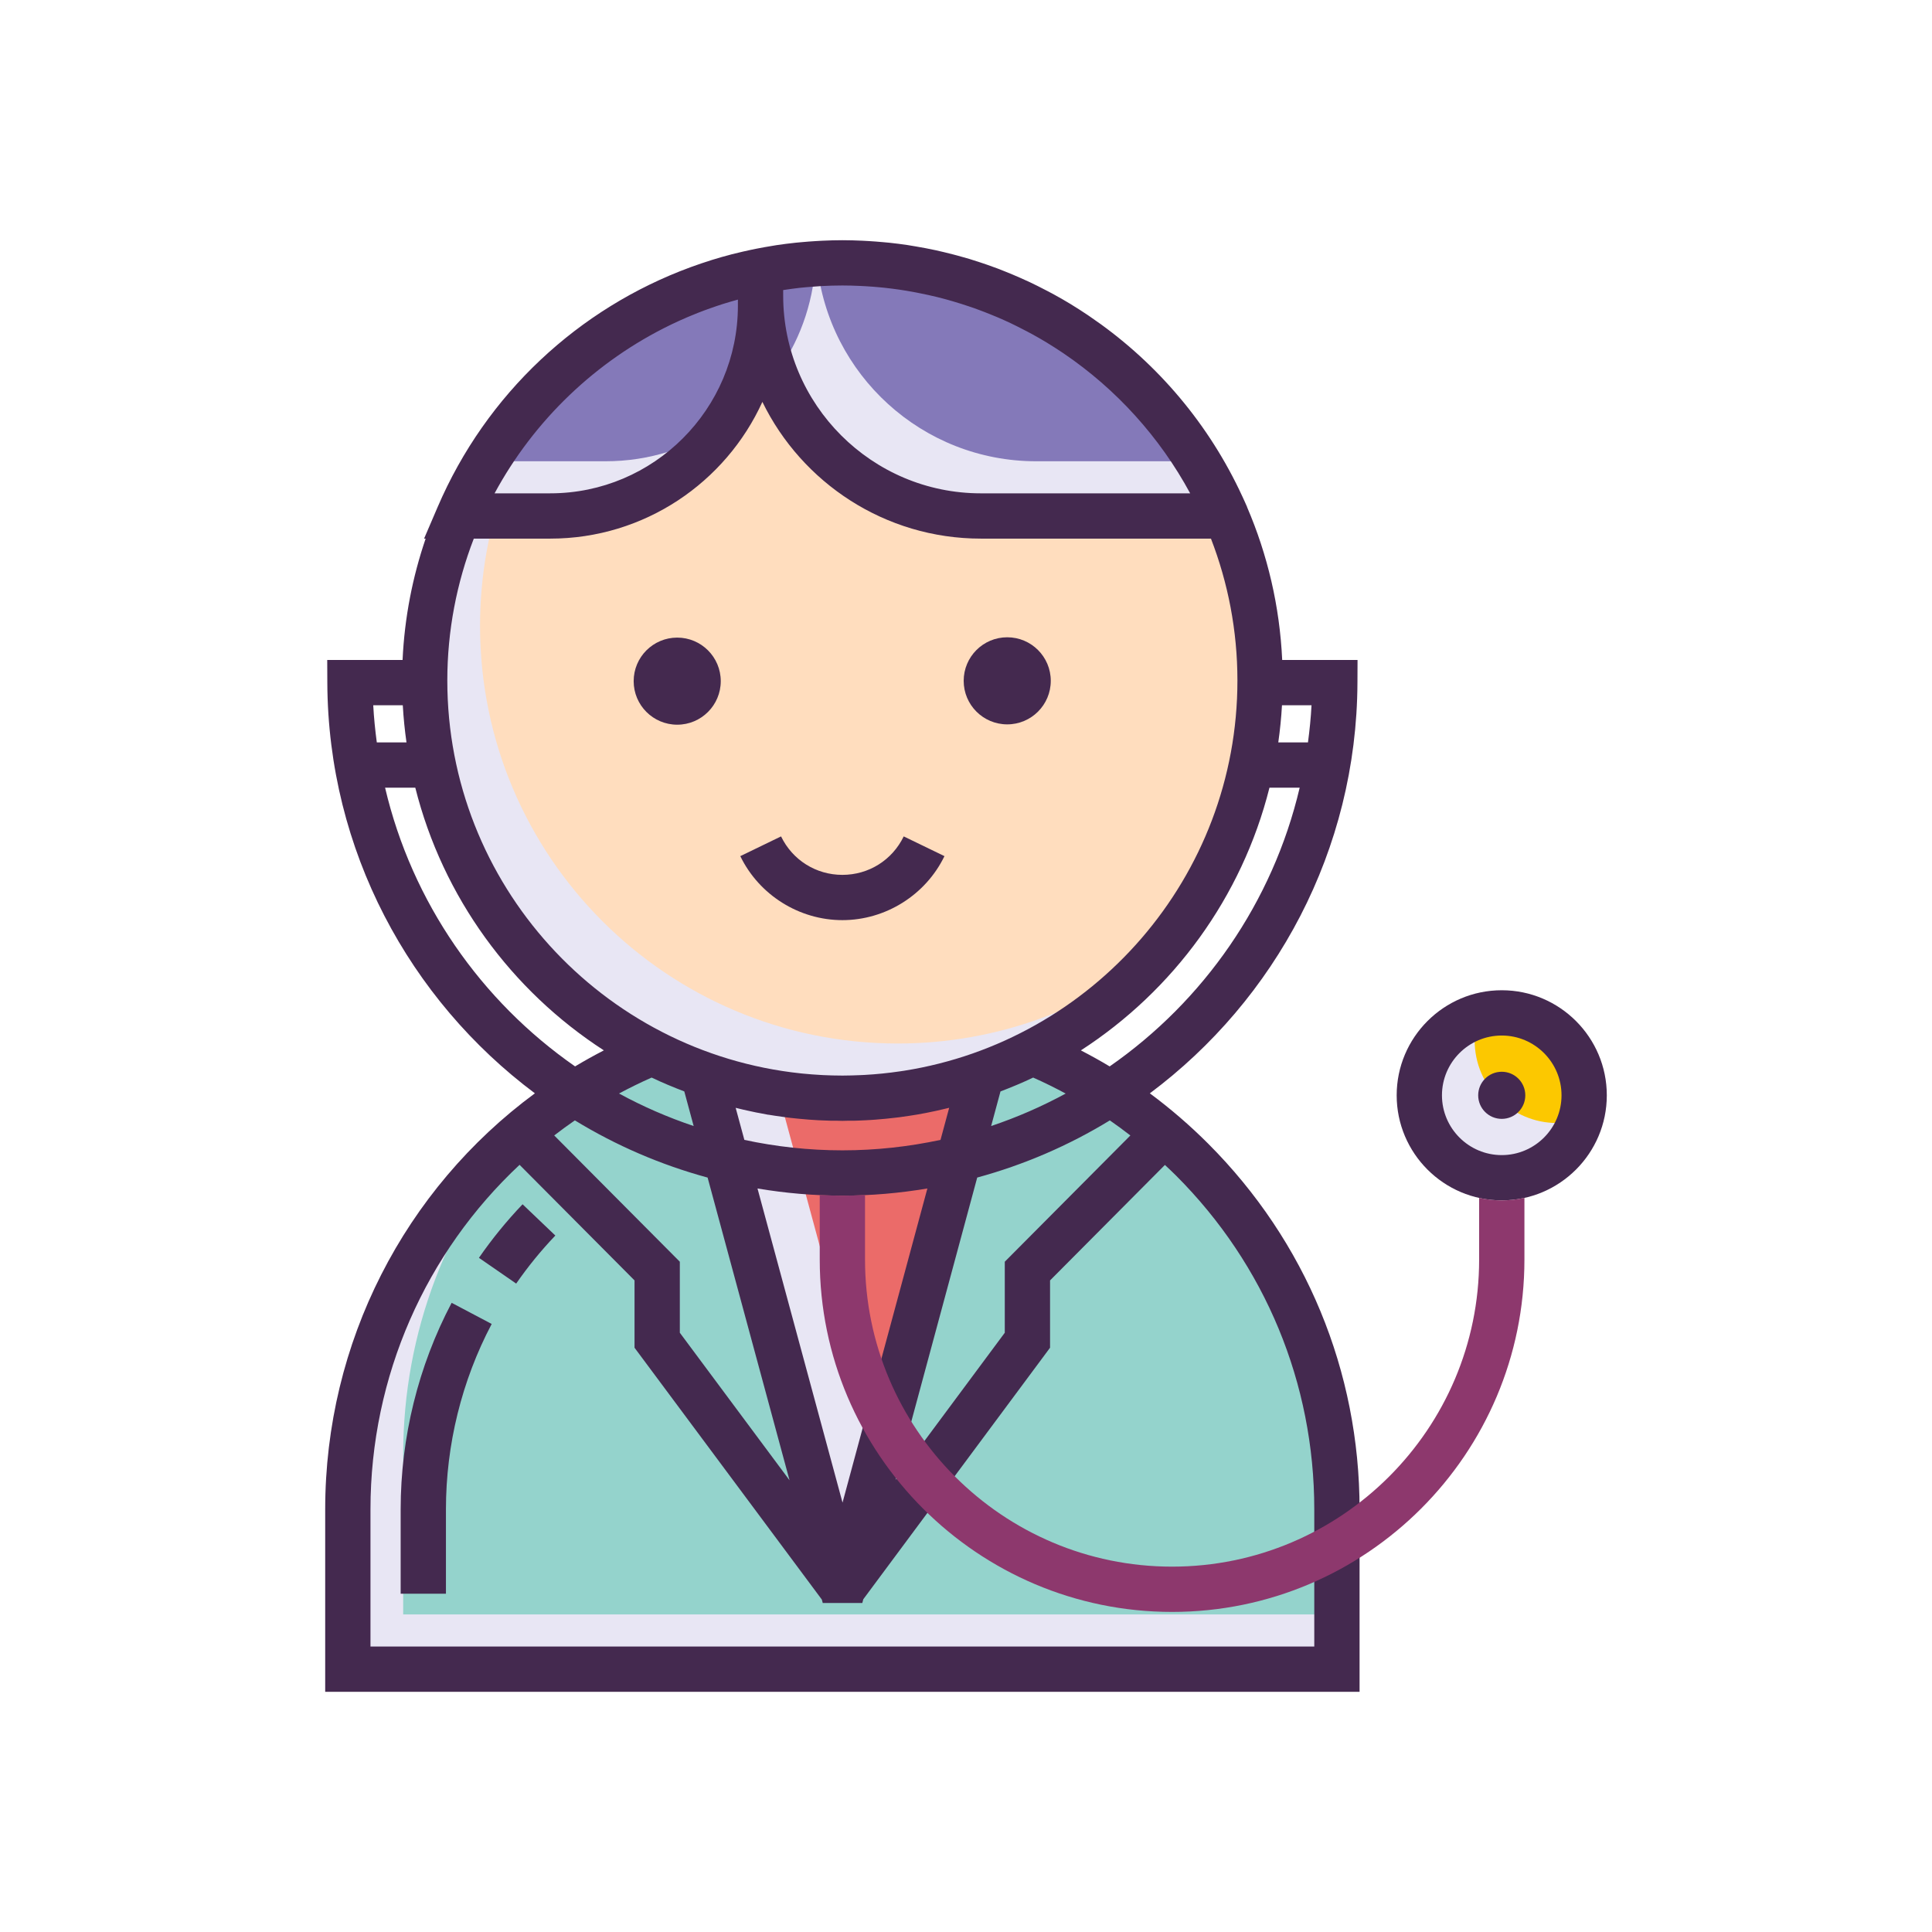 <?xml version="1.0" encoding="utf-8"?>
<!-- Generator: Adobe Illustrator 21.0.2, SVG Export Plug-In . SVG Version: 6.00 Build 0)  -->
<svg version="1.1" id="Layer_1" xmlns="http://www.w3.org/2000/svg" xmlns:xlink="http://www.w3.org/1999/xlink" x="0px" y="0px"
	 viewBox="0 0 256 256" style="enable-background:new 0 0 256 256;" xml:space="preserve">
<style type="text/css">
	.st0{fill:#E8E6F4;}
	.st1{fill:#94D3CC;}
	.st2{fill:#EB6B69;}
	.st3{fill:#8D386D;}
	.st4{fill:#8479B9;}
	.st5{fill:#44294F;}
	.st6{fill:#FFDDBE;}
	.st7{fill:#FCC800;}
	.st8{fill:#424242;}
	.st9{fill:#E8E6F5;}
</style>
<g>
	<g>
		<g>
			<path class="st0" d="M157.96,153.653c-6.01-6.01-13.18-10.86-21.15-14.17c-2.17,1.1-4.42,2.07-6.74,2.88
				c-0.66,0.24-1.32,0.46-1.99,0.67c-0.09,0.03-0.18,0.06-0.27,0.08c-0.71,0.22-1.43,0.42-2.15,0.61c-0.34,0.09-0.67,0.17-1.01,0.25
				c-0.41,0.11-0.83,0.2-1.25,0.29c-0.32,0.08-0.66,0.14-0.99,0.21c-0.02,0-0.03,0.01-0.05,0.01c-0.09,0.02-0.18,0.03-0.28,0.05
				l-0.89,0.17l-0.07,0.01c-0.36,0.06-0.71,0.12-1.07,0.17c-0.28,0.05-0.56,0.09-0.84,0.12c-0.14,0.02-0.29,0.04-0.43,0.06
				c-0.25,0.03-0.5,0.06-0.76,0.09c-0.53,0.07-1.07,0.12-1.61,0.16c-0.39,0.04-0.78,0.07-1.18,0.09c-0.36,0.03-0.72,0.05-1.09,0.06
				c-0.36,0.02-0.72,0.03-1.09,0.04c-0.47,0.01-0.95,0.02-1.43,0.02c-0.48,0-0.96-0.01-1.43-0.02c-0.37-0.01-0.73-0.02-1.09-0.04
				c-0.37-0.01-0.73-0.03-1.09-0.06c-0.4-0.02-0.79-0.05-1.18-0.09c-0.54-0.04-1.08-0.09-1.61-0.16c-0.26-0.03-0.51-0.06-0.76-0.09
				c-0.14-0.02-0.29-0.04-0.43-0.06c-0.28-0.03-0.56-0.07-0.84-0.12c-0.36-0.05-0.71-0.11-1.07-0.17c-0.02,0-0.05-0.01-0.07-0.01
				c-0.3-0.06-0.59-0.11-0.89-0.17c-0.1-0.02-0.19-0.03-0.28-0.05c-0.02,0-0.03-0.01-0.05-0.01c-0.33-0.07-0.67-0.13-0.99-0.21
				c-0.42-0.09-0.84-0.18-1.25-0.29c-0.34-0.08-0.67-0.16-1.01-0.25c-0.72-0.18-1.44-0.39-2.15-0.61c-0.09-0.02-0.18-0.05-0.27-0.08
				c-0.34-0.1-0.67-0.22-1-0.33c-0.33-0.11-0.66-0.23-0.99-0.34c-2.32-0.81-4.57-1.78-6.74-2.88
				c-23.69,9.87-40.34,33.25-40.34,60.51v21.18h131.06v-21.18C177.15,181.893,169.82,165.513,157.96,153.653z"/>
		</g>
	</g>
	<g>
		<g>
			<path class="st1" d="M157.96,153.653c-6.01-6.01-13.18-10.86-21.15-14.17c-2.17,1.1-4.42,2.07-6.74,2.88
				c-0.66,0.24-1.32,0.46-1.99,0.67c-0.09,0.03-0.18,0.06-0.27,0.08c-0.71,0.22-1.43,0.42-2.15,0.61c-0.34,0.09-0.67,0.17-1.01,0.25
				c-0.41,0.11-0.83,0.2-1.25,0.29c-0.32,0.08-0.66,0.14-0.99,0.21c-0.02,0-0.03,0.01-0.05,0.01c-0.09,0.02-0.18,0.03-0.28,0.05
				l-0.89,0.17l-0.07,0.01c-0.36,0.06-0.71,0.12-1.07,0.17c-0.28,0.05-0.56,0.09-0.84,0.12c-0.14,0.02-0.29,0.04-0.43,0.06
				c-0.25,0.03-0.5,0.06-0.76,0.09c-0.53,0.07-1.07,0.12-1.61,0.16c-0.39,0.04-0.78,0.07-1.18,0.09c-0.36,0.03-0.72,0.05-1.09,0.06
				c-0.36,0.02-0.72,0.03-1.09,0.04c-0.47,0.01-0.95,0.02-1.43,0.02c-0.48,0-0.96-0.01-1.43-0.02c-0.37-0.01-0.73-0.02-1.09-0.04
				c-0.37-0.01-0.73-0.03-1.09-0.06c-0.4-0.02-0.79-0.05-1.18-0.09c-0.54-0.04-1.08-0.09-1.61-0.16c-0.26-0.03-0.51-0.06-0.76-0.09
				c-0.14-0.02-0.29-0.04-0.43-0.06c-0.28-0.03-0.56-0.07-0.84-0.12c-0.36-0.05-0.71-0.11-1.07-0.17c-0.02,0-0.05-0.01-0.07-0.01
				c-0.3-0.06-0.59-0.11-0.89-0.17c-0.1-0.02-0.19-0.03-0.28-0.05c-0.02,0-0.03-0.01-0.05-0.01c-0.33-0.07-0.67-0.13-0.99-0.21
				c-0.42-0.09-0.84-0.18-1.25-0.29c-0.34-0.08-0.67-0.16-1.01-0.25c-0.72-0.18-1.44-0.39-2.15-0.61c-0.09-0.02-0.18-0.05-0.27-0.08
				c-0.34-0.1-0.67-0.22-1-0.33c-0.33-0.11-0.66-0.23-0.99-0.34c-2.32-0.81-4.57-1.78-6.74-2.88
				c-6.243,2.601-11.991,6.149-17.081,10.45c-9.921,11.485-15.926,26.446-15.926,42.81v21.18H177.15v-13.93
				C177.15,181.893,169.82,165.513,157.96,153.653z"/>
		</g>
	</g>
	<g>
		<g>
			<circle class="st0" cx="111.62" cy="90.173" r="55.346"/>
		</g>
	</g>
	<g>
		<g>
			<path class="st6" d="M111.62,34.827c-13.302,0-25.505,4.696-35.05,12.517c-8.085,9.621-12.963,22.029-12.963,35.58
				c0,30.567,24.779,55.346,55.346,55.346c13.302,0,25.505-4.696,35.05-12.516c8.085-9.621,12.963-22.029,12.963-35.58
				C166.966,59.606,142.187,34.827,111.62,34.827z"/>
		</g>
	</g>
	<g>
		<g>
			<path class="st0" d="M111.62,34.827c-22.824,0-42.415,13.819-50.879,33.543h12.171c15.389,0,27.865-12.475,27.865-27.865v-1.332
				c0,16.125,13.072,29.197,29.197,29.197h32.273v-0.559C153.653,48.387,134.226,34.827,111.62,34.827z"/>
		</g>
	</g>
	<g>
		<g>
			<path class="st4" d="M76.542,47.375c-3.453,4.116-6.32,8.739-8.468,13.745h12.171c5.768,0,11.127-1.753,15.573-4.755
				c3.123-4.502,4.958-9.966,4.958-15.86v-1.332c0,3.711,0.7,7.257,1.962,10.522c3.062-4.182,4.985-9.249,5.315-14.747
				C96.127,35.708,85.231,40.243,76.542,47.375z"/>
		</g>
	</g>
	<g>
		<g>
			<path class="st4" d="M111.62,34.827c-1.128,0-2.245,0.043-3.356,0.11c1.508,14.709,13.935,26.183,29.042,26.183h21.407
				C148.964,45.345,131.526,34.827,111.62,34.827z"/>
		</g>
	</g>
	<g>
		<g>
			<path class="st0" d="M128.08,143.033c-0.09,0.03-0.18,0.06-0.27,0.08c-0.71,0.22-1.43,0.42-2.15,0.61
				c-0.34,0.09-0.67,0.17-1.01,0.25c-0.41,0.11-0.83,0.2-1.25,0.29c-0.32,0.08-0.66,0.14-0.99,0.21c-0.02,0-0.03,0.01-0.05,0.01
				c-0.09,0.02-0.18,0.03-0.28,0.05l-0.89,0.17l-0.07,0.01c-0.36,0.06-0.71,0.12-1.07,0.17c-0.28,0.04-0.56,0.09-0.84,0.12
				c-0.14,0.02-0.29,0.04-0.43,0.06c-0.25,0.03-0.5,0.06-0.76,0.09c-0.53,0.07-1.07,0.12-1.61,0.16c-0.39,0.04-0.78,0.07-1.18,0.09
				c-0.36,0.03-0.72,0.05-1.09,0.06c-0.36,0.02-0.72,0.03-1.09,0.04c-0.47,0.01-0.95,0.02-1.43,0.02c-0.48,0-0.96-0.01-1.43-0.02
				c-0.37-0.01-0.73-0.02-1.09-0.04c-0.37-0.01-0.73-0.03-1.09-0.06c-0.4-0.02-0.79-0.05-1.18-0.09c-0.54-0.04-1.08-0.09-1.61-0.16
				c-0.26-0.03-0.51-0.06-0.76-0.09c-0.14-0.02-0.29-0.04-0.43-0.06c-0.28-0.03-0.56-0.08-0.84-0.12c-0.36-0.05-0.71-0.11-1.07-0.17
				c-0.02,0-0.05-0.01-0.07-0.01c-0.3-0.06-0.59-0.11-0.89-0.17c-0.1-0.02-0.19-0.03-0.28-0.05c-0.02,0-0.03-0.01-0.05-0.01
				c-0.33-0.07-0.67-0.13-0.99-0.21c-0.42-0.09-0.84-0.18-1.25-0.29c-0.34-0.08-0.67-0.16-1.01-0.25c-0.72-0.18-1.44-0.39-2.15-0.61
				c-0.09-0.02-0.18-0.05-0.27-0.08c-0.34-0.1-0.67-0.22-1-0.33c-0.33-0.11-0.66-0.23-0.99-0.34l18.47,68.24l18.43-68.24
				C129.41,142.603,128.75,142.823,128.08,143.033z"/>
		</g>
	</g>
	<g>
		<g>
			<path class="st2" d="M128.08,143.033c-0.09,0.03-0.18,0.06-0.27,0.08c-0.71,0.22-1.43,0.42-2.15,0.61
				c-0.34,0.09-0.67,0.17-1.01,0.25c-0.41,0.11-0.83,0.2-1.25,0.29c-0.32,0.08-0.66,0.14-0.99,0.21c-0.02,0-0.03,0.01-0.05,0.01
				c-0.09,0.02-0.18,0.03-0.28,0.05l-0.89,0.17l-0.07,0.01c-0.36,0.06-0.71,0.12-1.07,0.17c-0.28,0.04-0.56,0.09-0.84,0.12
				c-0.14,0.02-0.29,0.04-0.43,0.06c-0.25,0.03-0.5,0.06-0.76,0.09c-0.53,0.07-1.07,0.12-1.61,0.16c-0.39,0.04-0.78,0.07-1.18,0.09
				c-0.36,0.03-0.72,0.05-1.09,0.06c-0.36,0.02-0.72,0.03-1.09,0.04c-0.47,0.01-0.95,0.02-1.43,0.02c-0.48,0-0.96-0.01-1.43-0.02
				c-0.37-0.01-0.73-0.02-1.09-0.04c-0.37-0.01-0.73-0.03-1.09-0.06c-0.4-0.02-0.79-0.05-1.18-0.09c-0.54-0.04-1.08-0.09-1.61-0.16
				c-0.26-0.03-0.51-0.06-0.76-0.09c-0.14-0.02-0.29-0.04-0.43-0.06c-0.28-0.03-0.56-0.08-0.84-0.12
				c-0.015-0.002-0.029-0.005-0.044-0.007l13.137,48.536l13.787-51.049C129.41,142.603,128.75,142.823,128.08,143.033z"/>
		</g>
	</g>
	<g>
		<g>
			<circle class="st0" cx="198.989" cy="145.135" r="10.922"/>
		</g>
	</g>
	<g>
		<g>
			<path class="st7" d="M198.989,134.213c-1.08,0-2.12,0.163-3.105,0.454c-0.313,1.017-0.483,2.097-0.483,3.217
				c0,6.032,4.89,10.922,10.922,10.922c1.08,0,2.12-0.163,3.105-0.454c0.313-1.017,0.483-2.097,0.483-3.218
				C209.91,139.103,205.02,134.213,198.989,134.213z"/>
		</g>
	</g>
	<g>
		<g>
			<circle class="st5" cx="89.734" cy="90.256" r="5.77"/>
		</g>
	</g>
	<g>
		<g>
			<circle class="st5" cx="133.463" cy="90.213" r="5.77"/>
		</g>
	</g>
	<g>
		<g>
			<path class="st5" d="M119.747,110.827c-1.523,3.144-4.637,5.097-8.127,5.097s-6.604-1.953-8.127-5.097l-5.399,2.615
				c2.496,5.152,7.805,8.481,13.526,8.481s11.031-3.329,13.526-8.481L119.747,110.827z"/>
		</g>
	</g>
	<g>
		<g>
			<path class="st5" d="M160.081,151.533c-2.425-2.426-5.003-4.646-7.72-6.66c16.604-12.408,27.415-32.181,27.508-54.413
				l0.013-3.013h-9.984c-0.331-7.158-1.957-13.981-4.65-20.244v-0.026l-0.256-0.58c-0.23-0.52-0.472-1.031-0.716-1.541
				c-0.031-0.064-0.059-0.13-0.09-0.194c-4.554-9.447-11.472-17.297-19.849-22.974c-0.076-0.052-0.153-0.104-0.229-0.156
				c-0.713-0.478-1.434-0.944-2.168-1.391c-0.038-0.023-0.074-0.047-0.112-0.07c-0.719-0.436-1.448-0.854-2.186-1.258
				c-0.257-0.141-0.517-0.275-0.776-0.413c-0.46-0.243-0.922-0.481-1.388-0.712c-0.342-0.17-0.684-0.338-1.03-0.501
				c-0.4-0.189-0.805-0.368-1.209-0.548c-0.691-0.307-1.389-0.6-2.094-0.881c-0.316-0.125-0.63-0.254-0.947-0.374
				c-0.464-0.176-0.933-0.342-1.403-0.506c-0.295-0.103-0.591-0.203-0.888-0.301c-0.483-0.16-0.966-0.318-1.454-0.465
				c-0.251-0.076-0.505-0.143-0.758-0.216c-0.863-0.248-1.733-0.476-2.612-0.685c-0.359-0.085-0.717-0.171-1.078-0.25
				c-0.438-0.095-0.877-0.184-1.318-0.269c-0.444-0.086-0.889-0.164-1.336-0.239c-0.374-0.063-0.746-0.131-1.122-0.187
				c-0.787-0.117-1.579-0.217-2.373-0.302c-0.291-0.031-0.584-0.054-0.877-0.081c-0.619-0.057-1.24-0.105-1.864-0.142
				c-0.279-0.017-0.557-0.034-0.837-0.046c-0.882-0.04-1.766-0.067-2.654-0.067c-0.896,0-1.787,0.027-2.676,0.068
				c-0.265,0.012-0.53,0.029-0.794,0.044c-0.664,0.039-1.325,0.09-1.983,0.151c-0.248,0.023-0.497,0.043-0.744,0.069
				c-0.856,0.091-1.709,0.198-2.556,0.326c-0.184,0.028-0.366,0.062-0.55,0.092c-0.689,0.111-1.375,0.233-2.057,0.368
				c-0.262,0.052-0.523,0.106-0.783,0.161c-0.699,0.148-1.394,0.309-2.085,0.482c-0.147,0.037-0.296,0.07-0.443,0.108
				c-0.872,0.226-1.736,0.473-2.593,0.738c-0.075,0.023-0.15,0.049-0.225,0.073c-0.82,0.257-1.632,0.534-2.438,0.826
				c-0.067,0.025-0.134,0.049-0.201,0.073c-14.792,5.432-27.053,16.738-33.508,31.78l-1.795,4.183H56.4
				c-1.736,5.084-2.799,10.477-3.057,16.078h-9.984l0.013,3.013c0.092,22.23,10.903,42.001,27.504,54.41
				C53.622,157.593,43.09,177.86,43.09,199.994v24.18h137.06v-24.18C180.15,181.684,173.022,164.473,160.081,151.533z
				 M169.869,93.448h3.915c-0.087,1.66-0.256,3.298-0.471,4.922h-3.933C169.608,96.749,169.776,95.108,169.869,93.448z
				 M168.211,104.37h4.003c-3.569,15.201-12.728,28.276-25.178,36.935c-1.245-0.751-2.521-1.452-3.814-2.123
				C155.464,131.26,164.567,118.891,168.211,104.37z M93.762,156.035l10.856,40.108L90.08,176.594l0-9.409l-16.644-16.732
				c0.894-0.688,1.804-1.357,2.738-1.998C81.59,151.765,87.501,154.331,93.762,156.035z M82.023,144.896
				c1.406-0.753,2.845-1.46,4.321-2.112c1.422,0.679,2.87,1.278,4.329,1.835l1.241,4.586
				C88.474,148.052,85.168,146.607,82.023,144.896z M97.48,146.793c0.12,0.03,0.23,0.05,0.33,0.08c0.46,0.12,0.93,0.22,1.34,0.31
				c0.38,0.09,0.76,0.17,1.07,0.23c0.1,0.02,0.21,0.04,0.39,0.07l0.102,0.019l1.039,0.201l0.121,0.01
				c0.284,0.047,0.564,0.094,0.85,0.134c0.329,0.057,0.652,0.103,0.893,0.127l0.143,0.018c0.116,0.016,0.225,0.036,0.342,0.051
				l0.73,0.09c0.346,0.041,0.686,0.076,1.016,0.106c0.234,0.022,0.466,0.042,0.677,0.058c0.44,0.045,0.881,0.079,1.243,0.097
				c0.415,0.033,0.829,0.057,1.171,0.064c0.364,0.02,0.732,0.031,1.119,0.041c0.025,0.001,0.048,0.003,0.074,0.004
				c0.271,0.005,0.556-0.002,0.831,0c0.221,0.002,0.438,0.017,0.659,0.017s0.439-0.014,0.659-0.017c0.286-0.002,0.562,0.006,0.851,0
				c0.085-0.002,0.168-0.006,0.252-0.009c0.15-0.004,0.294-0.009,0.433-0.015c0.27-0.009,0.533-0.021,0.793-0.034
				c0.183-0.008,0.352-0.018,0.514-0.029c0.084-0.005,0.176-0.009,0.258-0.014c0.202-0.013,0.397-0.027,0.586-0.041
				c0.239-0.018,0.467-0.037,0.666-0.058c0.25-0.019,0.498-0.041,0.744-0.064c0.34-0.032,0.675-0.068,0.995-0.108l0.79-0.09
				c0.439-0.058,0.876-0.123,1.317-0.19c0.014-0.002,0.027-0.003,0.041-0.006c0.305-0.043,0.605-0.093,0.909-0.144l0.057-0.011
				c0.063-0.01,0.123-0.019,0.186-0.03l1.03-0.19c0.11-0.02,0.22-0.04,0.24-0.05c0.306-0.055,0.598-0.117,0.867-0.179
				c0.089-0.02,0.18-0.036,0.266-0.057c0.391-0.084,0.768-0.168,1.096-0.252c0.055-0.014,0.12-0.028,0.171-0.042
				c0.14-0.03,0.28-0.07,0.43-0.1l-1.148,4.25c-4.198,0.898-8.544,1.386-13.002,1.386c-4.453,0-8.795-0.486-12.989-1.383
				L97.48,146.793z M100.373,157.482c3.662,0.612,7.416,0.947,11.247,0.947c3.837,0,7.596-0.336,11.263-0.95l-11.243,41.624
				L100.373,157.482z M129.486,156.032c6.255-1.704,12.162-4.267,17.573-7.574c0.925,0.638,1.829,1.308,2.721,1.997l-16.641,16.73
				v9.41l-14.472,19.492L129.486,156.032z M131.331,149.205l1.238-4.584c1.451-0.554,2.899-1.154,4.329-1.837
				c1.47,0.648,2.902,1.363,4.31,2.118C138.066,146.609,134.765,148.052,131.331,149.205z M103.776,38.434
				c0.367-0.056,0.735-0.111,1.104-0.158c0.344-0.044,0.686-0.094,1.031-0.131c0.649-0.071,1.303-0.121,1.958-0.168
				c0.294-0.021,0.587-0.051,0.882-0.067c0.951-0.052,1.907-0.082,2.868-0.082c0.793,0,1.58,0.025,2.365,0.06
				c0.225,0.01,0.449,0.022,0.673,0.035c0.658,0.038,1.312,0.088,1.963,0.15c0.208,0.02,0.417,0.04,0.625,0.062
				c0.635,0.068,1.266,0.151,1.894,0.241c0.325,0.047,0.649,0.098,0.972,0.151c0.428,0.07,0.854,0.148,1.279,0.229
				c0.546,0.104,1.089,0.216,1.629,0.337c0.385,0.086,0.769,0.172,1.151,0.266c0.405,0.1,0.807,0.207,1.208,0.316
				c0.29,0.079,0.578,0.163,0.866,0.247c0.701,0.204,1.396,0.424,2.086,0.657c0.267,0.09,0.536,0.177,0.801,0.271
				c0.397,0.141,0.791,0.291,1.184,0.442c0.294,0.113,0.587,0.229,0.879,0.347c0.364,0.147,0.729,0.293,1.09,0.449
				c0.576,0.249,1.147,0.507,1.712,0.775c0.282,0.133,0.559,0.274,0.838,0.412c0.426,0.212,0.85,0.428,1.27,0.651
				c0.222,0.118,0.445,0.234,0.665,0.355c0.643,0.354,1.28,0.718,1.906,1.097c0.075,0.045,0.148,0.093,0.223,0.139
				c0.631,0.387,1.254,0.785,1.867,1.198c0.055,0.037,0.111,0.074,0.166,0.111c6.973,4.73,12.748,11.097,16.772,18.544h-27.731
				c-14.445,0-26.197-11.752-26.197-26.196V38.434z M88.876,43.032c0.059-0.029,0.119-0.056,0.178-0.085
				c0.669-0.321,1.348-0.627,2.032-0.92c0.164-0.07,0.33-0.137,0.495-0.206c0.594-0.247,1.193-0.485,1.798-0.71
				c0.261-0.097,0.525-0.189,0.788-0.282c0.526-0.187,1.053-0.368,1.586-0.538c0.343-0.109,0.689-0.21,1.035-0.312
				c0.328-0.097,0.657-0.19,0.987-0.281v0.807c0,13.71-11.154,24.864-24.865,24.864h-7.376C70.764,55.693,78.95,47.84,88.876,43.032
				z M62.78,71.37h10.131c12.477,0,23.248-7.441,28.108-18.118c5.233,10.718,16.245,18.118,28.953,18.118h30.486
				c2.256,5.84,3.507,12.177,3.507,18.804c0,26.078-19.17,47.758-44.157,51.702c-0.174,0.027-0.348,0.053-0.523,0.078
				c-1.565,0.231-3.152,0.394-4.759,0.482c-0.197,0.01-0.39,0.018-0.586,0.026c-0.718,0.031-1.439,0.053-2.164,0.055
				c-0.105,0-0.207,0-0.312,0c-0.8-0.002-1.595-0.022-2.386-0.061c-0.128-0.006-0.26-0.015-0.391-0.022
				c-0.734-0.041-1.463-0.096-2.189-0.167c-0.131-0.012-0.266-0.025-0.4-0.039c-26.279-2.767-46.827-25.054-46.827-52.054
				C59.273,83.547,60.524,77.21,62.78,71.37z M49.456,93.448h3.915c0.092,1.661,0.261,3.301,0.49,4.922h-3.933
				C49.712,96.746,49.543,95.108,49.456,93.448z M51.025,104.37h4.003c3.644,14.52,12.745,26.887,24.985,34.809
				c-1.297,0.673-2.57,1.378-3.812,2.125C63.752,132.645,54.594,119.57,51.025,104.37z M174.15,218.173H49.09v-18.18
				c0-17.679,7.363-34.053,19.756-45.648l15.233,15.316l0,8.919l24.817,33.368l0.123,0.455h5.24l0.134-0.497l24.745-33.327v-8.918
				l15.219-15.301c0.497,0.466,0.996,0.93,1.48,1.415c11.808,11.808,18.312,27.512,18.312,44.219V218.173z"/>
		</g>
	</g>
	<g>
		<g>
			<path class="st5" d="M69.244,159.573c-2.105,2.205-4.051,4.593-5.782,7.097l4.935,3.412c1.554-2.245,3.299-4.388,5.188-6.366
				L69.244,159.573z"/>
		</g>
	</g>
	<g>
		<g>
			<path class="st5" d="M59.845,172.63c-4.419,8.375-6.755,17.837-6.755,27.363v11.18h6v-11.18c0-8.555,2.096-17.048,6.062-24.562
				L59.845,172.63z"/>
		</g>
	</g>
	<g>
		<g>
			<path class="st5" d="M198.988,131.213c-7.676,0-13.921,6.245-13.921,13.922s6.245,13.922,13.921,13.922
				c7.677,0,13.922-6.245,13.922-13.922S206.665,131.213,198.988,131.213z M198.988,153.057c-4.368,0-7.921-3.554-7.921-7.922
				s3.554-7.922,7.921-7.922c4.368,0,7.922,3.554,7.922,7.922S203.356,153.057,198.988,153.057z"/>
		</g>
	</g>
	<g>
		<g>
			<circle class="st5" cx="198.989" cy="145.135" r="3.121"/>
		</g>
	</g>
	<g>
		<g>
			<path class="st3" d="M198.988,159.057c-1.029,0-2.029-0.12-2.995-0.333v8.176c0,22.436-18.252,40.688-40.687,40.688
				S114.62,189.335,114.62,166.9v-8.547c-0.996,0.043-1.994,0.076-3,0.076s-2.004-0.033-3-0.076v8.547
				c0,25.743,20.944,46.688,46.687,46.688s46.687-20.944,46.687-46.688v-8.178C201.024,158.936,200.021,159.057,198.988,159.057z"/>
		</g>
	</g>
</g>
</svg>
